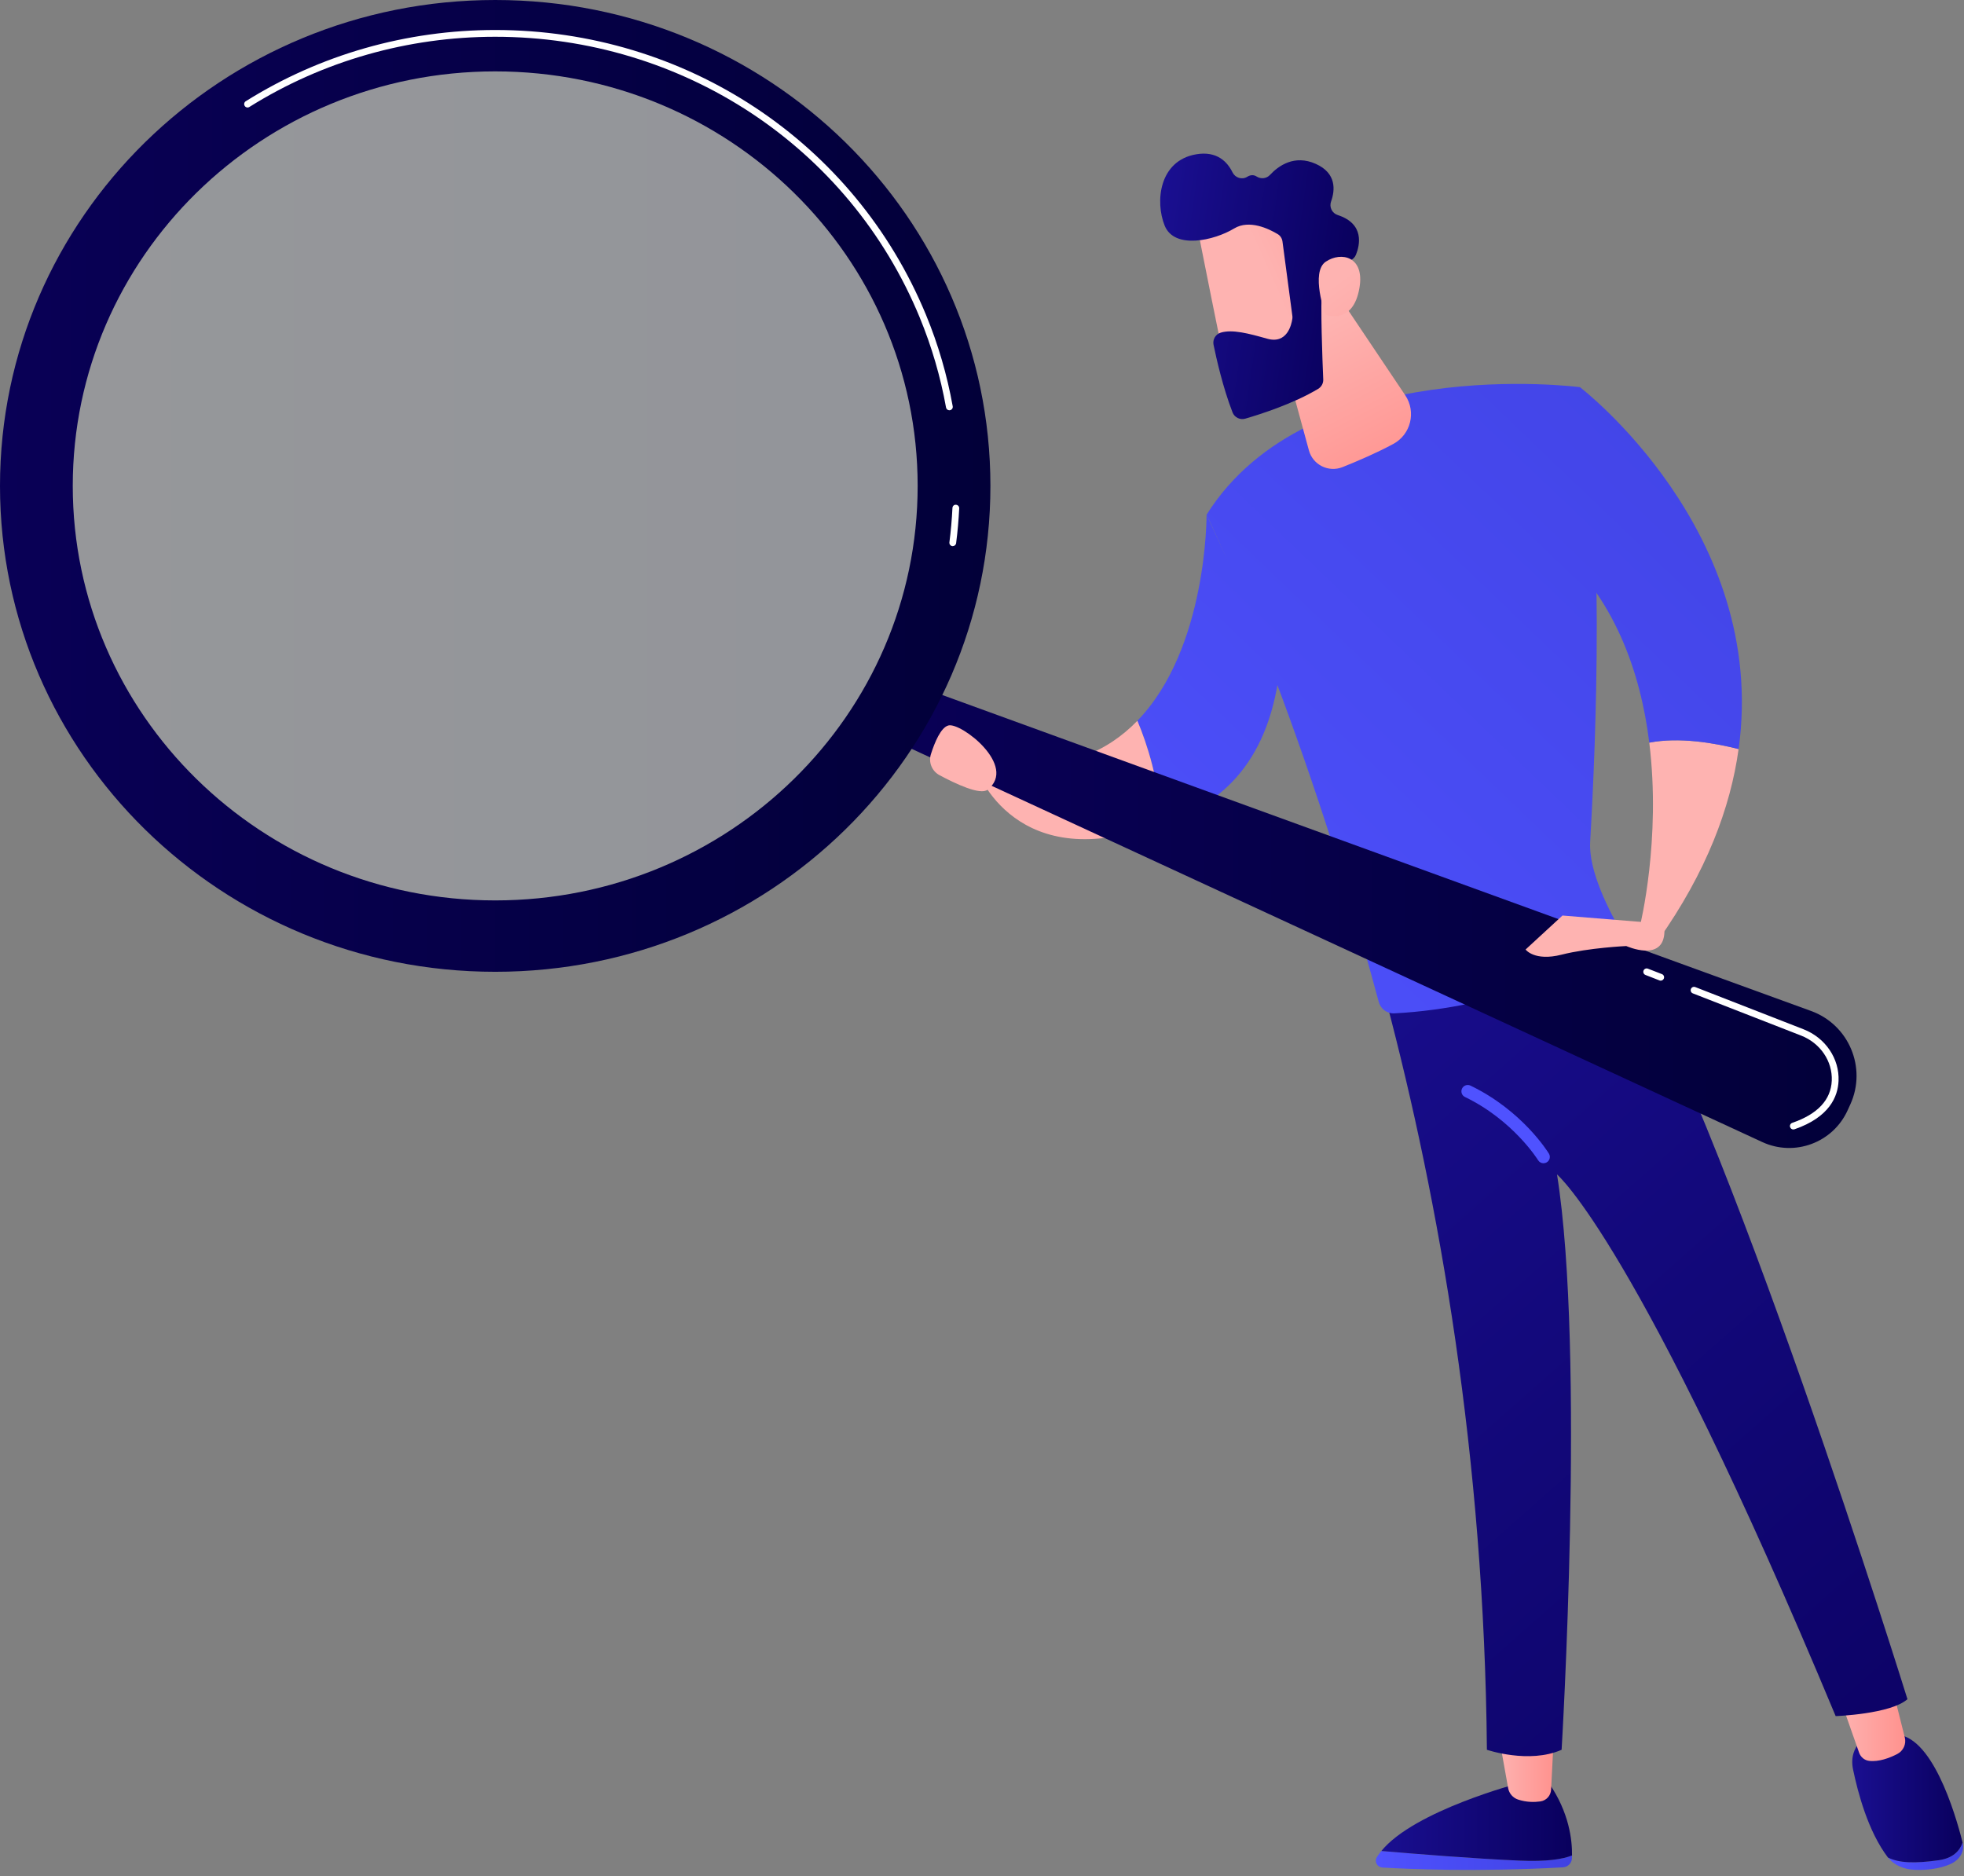 <svg width="269" height="257" viewBox="0 0 269 257" fill="none" xmlns="http://www.w3.org/2000/svg">
<rect x="0" y="0" width="269" height="257" fill="#808080" stroke="none"/>
<path d="M189.198 253.521C193.799 253.921 201.792 254.564 208.089 254.84C211.876 255.007 214.058 254.635 215.311 254.135C215.311 254.278 215.306 254.412 215.301 254.535C215.273 255.197 214.734 255.725 214.063 255.763C202.159 256.425 192.694 255.992 189.326 255.787C188.631 255.744 188.216 254.987 188.569 254.393C188.745 254.097 188.96 253.807 189.198 253.521Z" fill="url(#paint0_linear)"/>
<path d="M208.089 254.84C201.792 254.564 193.799 253.917 189.198 253.522C193.723 247.972 208.089 244.23 208.089 244.23H212.148C214.939 248.253 215.344 252.079 215.311 254.136C214.053 254.64 211.876 255.007 208.089 254.84Z" fill="url(#paint1_linear)"/>
<path d="M212.829 237.614L212.448 245.12C212.405 245.934 211.8 246.615 210.981 246.734C210.171 246.848 209.085 246.862 207.932 246.482C207.222 246.248 206.698 245.649 206.565 244.92L205.255 237.609H212.829V237.614Z" fill="url(#paint2_linear)"/>
<path d="M265.531 254.783C267.527 254.507 268.432 253.469 268.808 252.36C268.813 252.37 268.813 252.379 268.818 252.389C269.113 253.56 268.432 254.769 267.07 255.345C265.426 256.039 263.626 256.158 262.23 256.101C260.73 256.039 259.358 255.421 258.6 254.431L258.591 254.416C260.091 255.164 262.202 255.249 265.531 254.783Z" fill="url(#paint3_linear)"/>
<path d="M256.119 237.567H259.463C264.56 237.462 267.761 248.205 268.809 252.365C268.427 253.474 267.527 254.507 265.531 254.788C262.202 255.254 260.092 255.164 258.586 254.421C255.833 250.799 254.466 245.497 253.813 242.403C253.066 238.88 256.119 237.567 256.119 237.567Z" fill="url(#paint4_linear)"/>
<path d="M259.034 230.593L260.892 237.976C261.12 238.88 260.687 239.818 259.849 240.246C258.81 240.779 257.348 241.341 256 241.179C255.366 241.103 254.842 240.655 254.633 240.06L251.903 232.292L259.034 230.593Z" fill="url(#paint5_linear)"/>
<path d="M261.254 232.731C258.943 234.782 251.422 235.049 251.422 235.049C224.337 170.087 213.258 160.862 213.258 160.862C217.168 185.38 213.886 239.661 213.886 239.661C209.418 241.631 203.655 239.661 203.655 239.661C203.293 199.521 197.119 164.513 189.822 136.916C208.127 136.506 217.864 130.243 221.041 127.734C236.303 152.319 261.254 232.731 261.254 232.731Z" fill="url(#paint6_linear)"/>
<path d="M216.392 53.029C219.855 70.302 218.616 101.212 217.797 115.311C217.569 119.276 220.336 124.769 222.575 128.515C222.927 129.1 222.708 129.857 222.099 130.166C218.35 132.089 205.66 138.053 190.951 138.796C189.969 138.843 189.093 138.177 188.84 137.23C177.927 96.519 165.257 70.502 165.257 70.502C179.252 48.179 216.392 53.029 216.392 53.029Z" fill="url(#paint7_linear)"/>
<path d="M211.405 159.325C211.557 159.325 211.714 159.282 211.857 159.196C212.267 158.949 212.395 158.416 212.148 158.006C212 157.768 208.499 152.109 201.406 148.692C200.978 148.487 200.458 148.663 200.249 149.096C200.039 149.529 200.22 150.048 200.654 150.253C207.265 153.442 210.633 158.854 210.666 158.911C210.828 159.177 211.114 159.325 211.405 159.325Z" fill="url(#paint8_linear)"/>
<path d="M238.127 102.598C237.013 110.642 233.726 119.419 227.148 128.743L224.647 126.706C224.647 126.706 227.534 115.002 225.895 101.722C229.953 100.927 234.745 101.741 238.127 102.598Z" fill="url(#paint9_linear)"/>
<path d="M212.524 74.338L216.397 53.029C216.397 53.029 242.257 72.782 238.132 102.597C234.75 101.741 229.953 100.927 225.895 101.717C224.709 92.15 221.179 81.759 212.524 74.338Z" fill="url(#paint10_linear)"/>
<path d="M165.257 70.507L175.236 91.988C173.621 104.959 166.652 110.566 159.131 112.712C158.664 106.801 157.169 102.026 155.778 98.723C165.39 88.813 165.257 70.507 165.257 70.507Z" fill="url(#paint11_linear)"/>
<path d="M155.782 98.723C157.169 102.026 158.664 106.801 159.136 112.712C139.082 120.49 133.775 105.406 133.775 105.406L137.481 104.754C145.851 105.634 151.695 102.94 155.782 98.723Z" fill="url(#paint12_linear)"/>
<path d="M174.455 43.986L179.276 61.687C179.819 63.677 181.972 64.743 183.886 63.977C185.954 63.153 188.574 62.025 190.831 60.807C193.242 59.507 193.994 56.409 192.47 54.138L182.453 39.211L174.455 43.986Z" fill="url(#paint13_linear)"/>
<path d="M124.582 93.563L248.059 138.472C253.237 140.357 255.714 146.25 253.432 151.262L253.056 152.085C251.036 156.521 245.792 158.468 241.367 156.421L121.472 100.998L124.582 93.563Z" fill="url(#paint14_linear)"/>
<path opacity="0.21" d="M67.826 126.363C101.489 126.363 128.779 99.585 128.779 66.552C128.779 33.519 101.489 6.74 67.826 6.74C34.163 6.74 6.873 33.519 6.873 66.552C6.873 99.585 34.163 126.363 67.826 126.363Z" fill="url(#paint15_linear)"/>
<path d="M0 66.552C0 103.307 30.367 133.103 67.826 133.103C105.286 133.103 135.652 103.307 135.652 66.552C135.652 29.796 105.286 0 67.826 0C30.367 0 0 29.796 0 66.552ZM9.965 66.552C9.965 35.194 35.873 9.777 67.826 9.777C99.784 9.777 125.687 35.194 125.687 66.552C125.687 97.909 99.779 123.326 67.826 123.326C35.868 123.326 9.965 97.904 9.965 66.552Z" fill="url(#paint16_linear)"/>
<path d="M130.436 74.8C130.184 74.767 130.003 74.534 130.036 74.281C130.236 72.73 130.374 71.15 130.451 69.579C130.465 69.322 130.67 69.103 130.936 69.136C131.194 69.15 131.389 69.365 131.379 69.622C131.298 71.216 131.16 72.82 130.955 74.396C130.927 74.629 130.727 74.8 130.493 74.8C130.474 74.805 130.455 74.8 130.436 74.8ZM129.574 55.813C128.817 51.596 127.607 47.45 125.968 43.486C125.968 43.486 125.968 43.486 125.968 43.481C116.332 20.129 93.51 5.036 67.826 5.036C55.846 5.036 44.204 8.363 34.154 14.651C33.934 14.789 33.649 14.722 33.515 14.503C33.377 14.284 33.444 13.998 33.663 13.865C43.861 7.482 55.675 4.108 67.831 4.108C93.891 4.108 117.051 19.425 126.83 43.129C128.493 47.155 129.722 51.363 130.489 55.647C130.536 55.899 130.365 56.142 130.112 56.185C130.084 56.189 130.055 56.194 130.031 56.194C129.808 56.194 129.612 56.037 129.574 55.813Z" fill="white"/>
<path d="M163.914 30.539C163.871 30.844 167.934 50.74 167.934 50.74L179.252 48.179L178.204 28.749C178.204 28.749 164.647 25.446 163.914 30.539Z" fill="url(#paint17_linear)"/>
<path d="M175.655 33.076L177.008 43.262C177.027 43.391 177.027 43.524 177.008 43.652C176.894 44.452 176.298 47.17 173.555 46.389C171.063 45.685 168.777 45.075 167.2 45.561C166.491 45.775 166.067 46.494 166.214 47.222C166.586 49.031 167.491 53.086 168.82 56.494C169.091 57.184 169.849 57.546 170.558 57.342C172.707 56.718 177.194 55.271 180.538 53.262C180.99 52.991 181.262 52.496 181.238 51.972C181.128 49.402 180.828 41.587 181.081 39.397C181.319 37.341 183.844 36.108 184.939 35.665C185.301 35.523 185.582 35.237 185.725 34.875C186.235 33.604 186.935 30.658 183.22 29.454C182.443 29.201 182.034 28.364 182.31 27.597C182.858 26.07 183.091 23.733 180.219 22.447C177.299 21.138 175.117 22.695 173.94 23.961C173.464 24.47 172.702 24.551 172.111 24.175C171.773 23.961 171.34 23.894 170.82 24.218C170.115 24.656 169.182 24.356 168.815 23.613C168.115 22.181 166.691 20.643 163.832 21.134C158.759 22 158.188 27.616 159.522 30.91C160.86 34.199 166.305 32.947 169.039 31.291C171.116 30.03 173.812 31.353 174.984 32.057C175.355 32.267 175.598 32.648 175.655 33.076Z" fill="url(#paint18_linear)"/>
<path d="M181.533 43.1C181.533 43.1 179.447 37.264 181.59 35.837C183.734 34.409 186.906 35.151 186.206 39.378C185.339 44.637 181.533 43.1 181.533 43.1Z" fill="url(#paint19_linear)"/>
<path d="M225.681 126.349L214.006 125.397L208.952 130.052C208.952 130.052 210.147 131.704 213.887 130.756C217.626 129.809 222.746 129.576 222.746 129.576C222.746 129.576 227.91 131.903 227.972 127.548L225.681 126.349Z" fill="url(#paint20_linear)"/>
<path d="M135.262 108.167C134.252 108.957 130.794 107.31 128.679 106.172C127.645 105.62 127.15 104.411 127.502 103.297C128.012 101.693 128.86 99.623 129.908 99.361C131.637 98.928 139.42 104.92 135.262 108.167Z" fill="url(#paint21_linear)"/>
<path d="M245.625 154.698C245.677 154.698 245.725 154.689 245.777 154.675C250.608 153.009 251.727 150.157 251.817 148.058C251.951 144.993 250.022 142.147 247.021 140.976L232.197 135.197C231.959 135.102 231.687 135.221 231.597 135.459C231.501 135.697 231.621 135.969 231.859 136.059L246.682 141.837C249.312 142.861 251.003 145.345 250.889 148.016C250.774 150.648 248.95 152.595 245.473 153.794C245.23 153.88 245.101 154.141 245.187 154.384C245.253 154.579 245.43 154.698 245.625 154.698Z" fill="white"/>
<path d="M227.457 134.317C227.643 134.317 227.819 134.203 227.891 134.022C227.986 133.784 227.867 133.512 227.629 133.422L225.709 132.675C225.471 132.58 225.199 132.698 225.109 132.936C225.014 133.174 225.133 133.446 225.371 133.536L227.291 134.284C227.343 134.303 227.4 134.317 227.457 134.317Z" fill="white"/>
<defs>
<linearGradient id="paint0_linear" x1="215.311" y1="254.82" x2="188.437" y2="254.82" gradientUnits="userSpaceOnUse">
<stop stop-color="#4042E2"/>
<stop offset="1" stop-color="#4F52FF"/>
</linearGradient>
<linearGradient id="paint1_linear" x1="215.312" y1="249.557" x2="189.196" y2="249.557" gradientUnits="userSpaceOnUse">
<stop stop-color="#09005D"/>
<stop offset="1" stop-color="#1A0F91"/>
</linearGradient>
<linearGradient id="paint2_linear" x1="212.83" y1="242.209" x2="205.26" y2="242.209" gradientUnits="userSpaceOnUse">
<stop stop-color="#FF928E"/>
<stop offset="1" stop-color="#FEB3B1"/>
</linearGradient>
<linearGradient id="paint3_linear" x1="268.886" y1="254.241" x2="258.588" y2="254.241" gradientUnits="userSpaceOnUse">
<stop stop-color="#4042E2"/>
<stop offset="1" stop-color="#4F52FF"/>
</linearGradient>
<linearGradient id="paint4_linear" x1="268.811" y1="246.317" x2="253.695" y2="246.317" gradientUnits="userSpaceOnUse">
<stop stop-color="#09005D"/>
<stop offset="1" stop-color="#1A0F91"/>
</linearGradient>
<linearGradient id="paint5_linear" x1="260.954" y1="235.903" x2="251.907" y2="235.903" gradientUnits="userSpaceOnUse">
<stop stop-color="#FF928E"/>
<stop offset="1" stop-color="#FEB3B1"/>
</linearGradient>
<linearGradient id="paint6_linear" x1="281.909" y1="262.339" x2="163.168" y2="127.895" gradientUnits="userSpaceOnUse">
<stop stop-color="#09005D"/>
<stop offset="1" stop-color="#1A0F91"/>
</linearGradient>
<linearGradient id="paint7_linear" x1="250.357" y1="40.764" x2="146.401" y2="149.444" gradientUnits="userSpaceOnUse">
<stop stop-color="#4042E2"/>
<stop offset="1" stop-color="#4F52FF"/>
</linearGradient>
<linearGradient id="paint8_linear" x1="230.468" y1="202.426" x2="226.138" y2="193.76" gradientUnits="userSpaceOnUse">
<stop stop-color="#4042E2"/>
<stop offset="1" stop-color="#4F52FF"/>
</linearGradient>
<linearGradient id="paint9_linear" x1="90.489" y1="-195.817" x2="109.043" y2="-154.872" gradientUnits="userSpaceOnUse">
<stop stop-color="#FF928E"/>
<stop offset="1" stop-color="#FEB3B1"/>
</linearGradient>
<linearGradient id="paint10_linear" x1="256.825" y1="46.951" x2="152.869" y2="155.63" gradientUnits="userSpaceOnUse">
<stop stop-color="#4042E2"/>
<stop offset="1" stop-color="#4F52FF"/>
</linearGradient>
<linearGradient id="paint11_linear" x1="230.879" y1="22.133" x2="126.923" y2="130.812" gradientUnits="userSpaceOnUse">
<stop stop-color="#4042E2"/>
<stop offset="1" stop-color="#4F52FF"/>
</linearGradient>
<linearGradient id="paint12_linear" x1="-211.095" y1="-208.02" x2="-176.821" y2="-178.007" gradientUnits="userSpaceOnUse">
<stop stop-color="#FF928E"/>
<stop offset="1" stop-color="#FEB3B1"/>
</linearGradient>
<linearGradient id="paint13_linear" x1="190.516" y1="66.87" x2="179.097" y2="44.968" gradientUnits="userSpaceOnUse">
<stop stop-color="#FF928E"/>
<stop offset="1" stop-color="#FEB3B1"/>
</linearGradient>
<linearGradient id="paint14_linear" x1="254.284" y1="125.397" x2="121.471" y2="125.397" gradientUnits="userSpaceOnUse">
<stop stop-color="#020039"/>
<stop offset="1" stop-color="#090056"/>
</linearGradient>
<linearGradient id="paint15_linear" x1="128.78" y1="66.55" x2="6.871" y2="66.55" gradientUnits="userSpaceOnUse">
<stop stop-color="#DAE3FE"/>
<stop offset="1" stop-color="#E9EFFD"/>
</linearGradient>
<linearGradient id="paint16_linear" x1="135.652" y1="66.55" x2="-0" y2="66.55" gradientUnits="userSpaceOnUse">
<stop stop-color="#020039"/>
<stop offset="1" stop-color="#090056"/>
</linearGradient>
<linearGradient id="paint17_linear" x1="196.13" y1="27.721" x2="173.748" y2="37.729" gradientUnits="userSpaceOnUse">
<stop stop-color="#FF928E"/>
<stop offset="1" stop-color="#FEB3B1"/>
</linearGradient>
<linearGradient id="paint18_linear" x1="184.98" y1="41.222" x2="157.418" y2="37.242" gradientUnits="userSpaceOnUse">
<stop stop-color="#09005D"/>
<stop offset="1" stop-color="#1A0F91"/>
</linearGradient>
<linearGradient id="paint19_linear" x1="198.726" y1="60.35" x2="182.974" y2="38.697" gradientUnits="userSpaceOnUse">
<stop stop-color="#FF928E"/>
<stop offset="1" stop-color="#FEB3B1"/>
</linearGradient>
<linearGradient id="paint20_linear" x1="74.441" y1="-188.543" x2="92.995" y2="-147.598" gradientUnits="userSpaceOnUse">
<stop stop-color="#FF928E"/>
<stop offset="1" stop-color="#FEB3B1"/>
</linearGradient>
<linearGradient id="paint21_linear" x1="-217.307" y1="-200.923" x2="-183.033" y2="-170.911" gradientUnits="userSpaceOnUse">
<stop stop-color="#FF928E"/>
<stop offset="1" stop-color="#FEB3B1"/>
</linearGradient>
</defs>
</svg>
